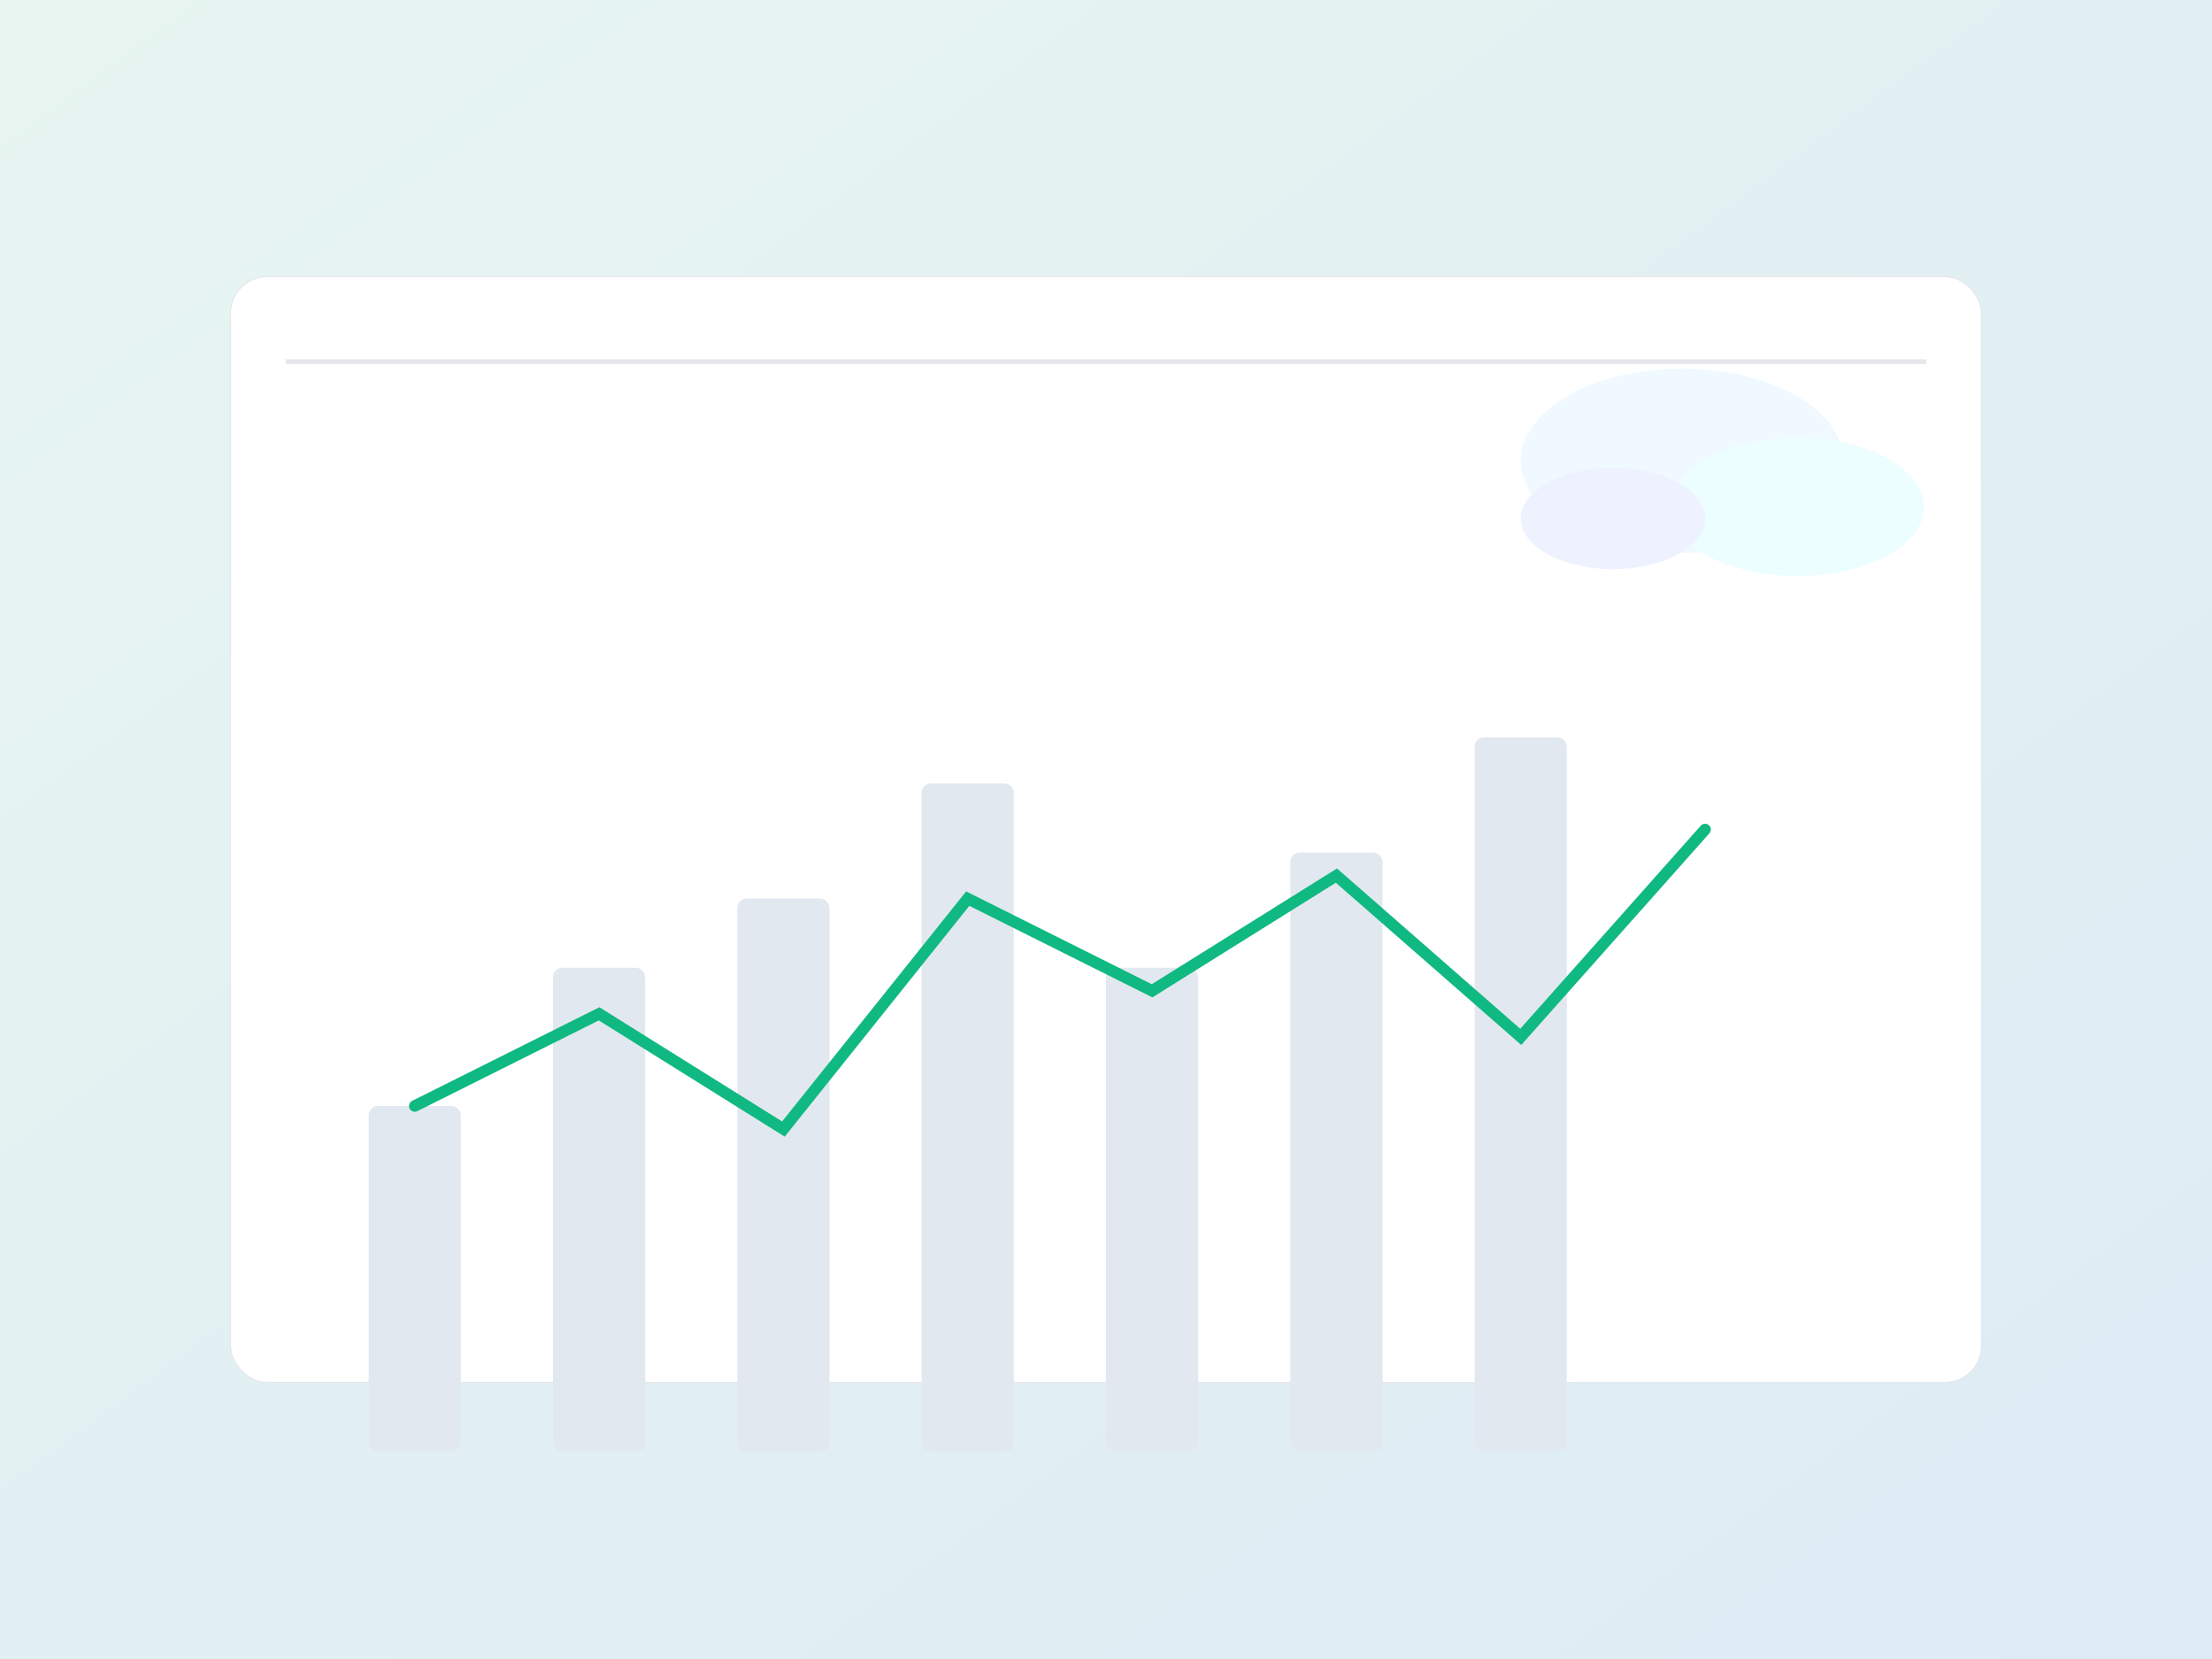 ﻿<svg xmlns="http://www.w3.org/2000/svg" width="1920" height="1440" viewBox="0 0 1920 1440" role="img" aria-label="Abstract cloud analytics and charts">
  <rect x="0" y="0" width="1920" height="1440" fill="#333333" stroke="none"/>
  <defs>
    <linearGradient id="g1" x1="0" y1="0" x2="1" y2="1">
      <stop offset="0" stop-color="#E8F5F1"/>
      <stop offset="1" stop-color="#DDEBF5"/>
    </linearGradient>
  </defs>
  <rect width="1920" height="1440" fill="url(#g1)"/>
  <g transform="translate(200,240)">
    <rect x="0" y="0" width="1520" height="960" rx="32" fill="#ffffff" stroke="#e5e7eb"/>
    <rect x="48" y="72" width="1424" height="4" fill="#e5e7eb"/>
    <g transform="translate(120,180)" fill="#e2e8f0">
      <rect x="0"   y="540" width="80"  height="300" rx="8"/>
      <rect x="160" y="420" width="80"  height="420" rx="8"/>
      <rect x="320" y="360" width="80"  height="480" rx="8"/>
      <rect x="480" y="260" width="80"  height="580" rx="8"/>
      <rect x="640" y="420" width="80"  height="420" rx="8"/>
      <rect x="800" y="320" width="80"  height="520" rx="8"/>
      <rect x="960" y="220" width="80"  height="620" rx="8"/>
    </g>
    <g transform="translate(1080,80)">
      <ellipse cx="180" cy="80" rx="140" ry="80" fill="#f0f9ff"/>
      <ellipse cx="280" cy="120" rx="110" ry="60" fill="#ecfeff"/>
      <ellipse cx="120" cy="130" rx="80"  ry="44" fill="#eef2ff"/>
    </g>
    <polyline points="160,720 320,640 480,740 640,540 800,620 960,520 1120,660 1280,480"
              fill="none" stroke="#10b981" stroke-width="10" stroke-linecap="round"/>
  </g>
</svg>
